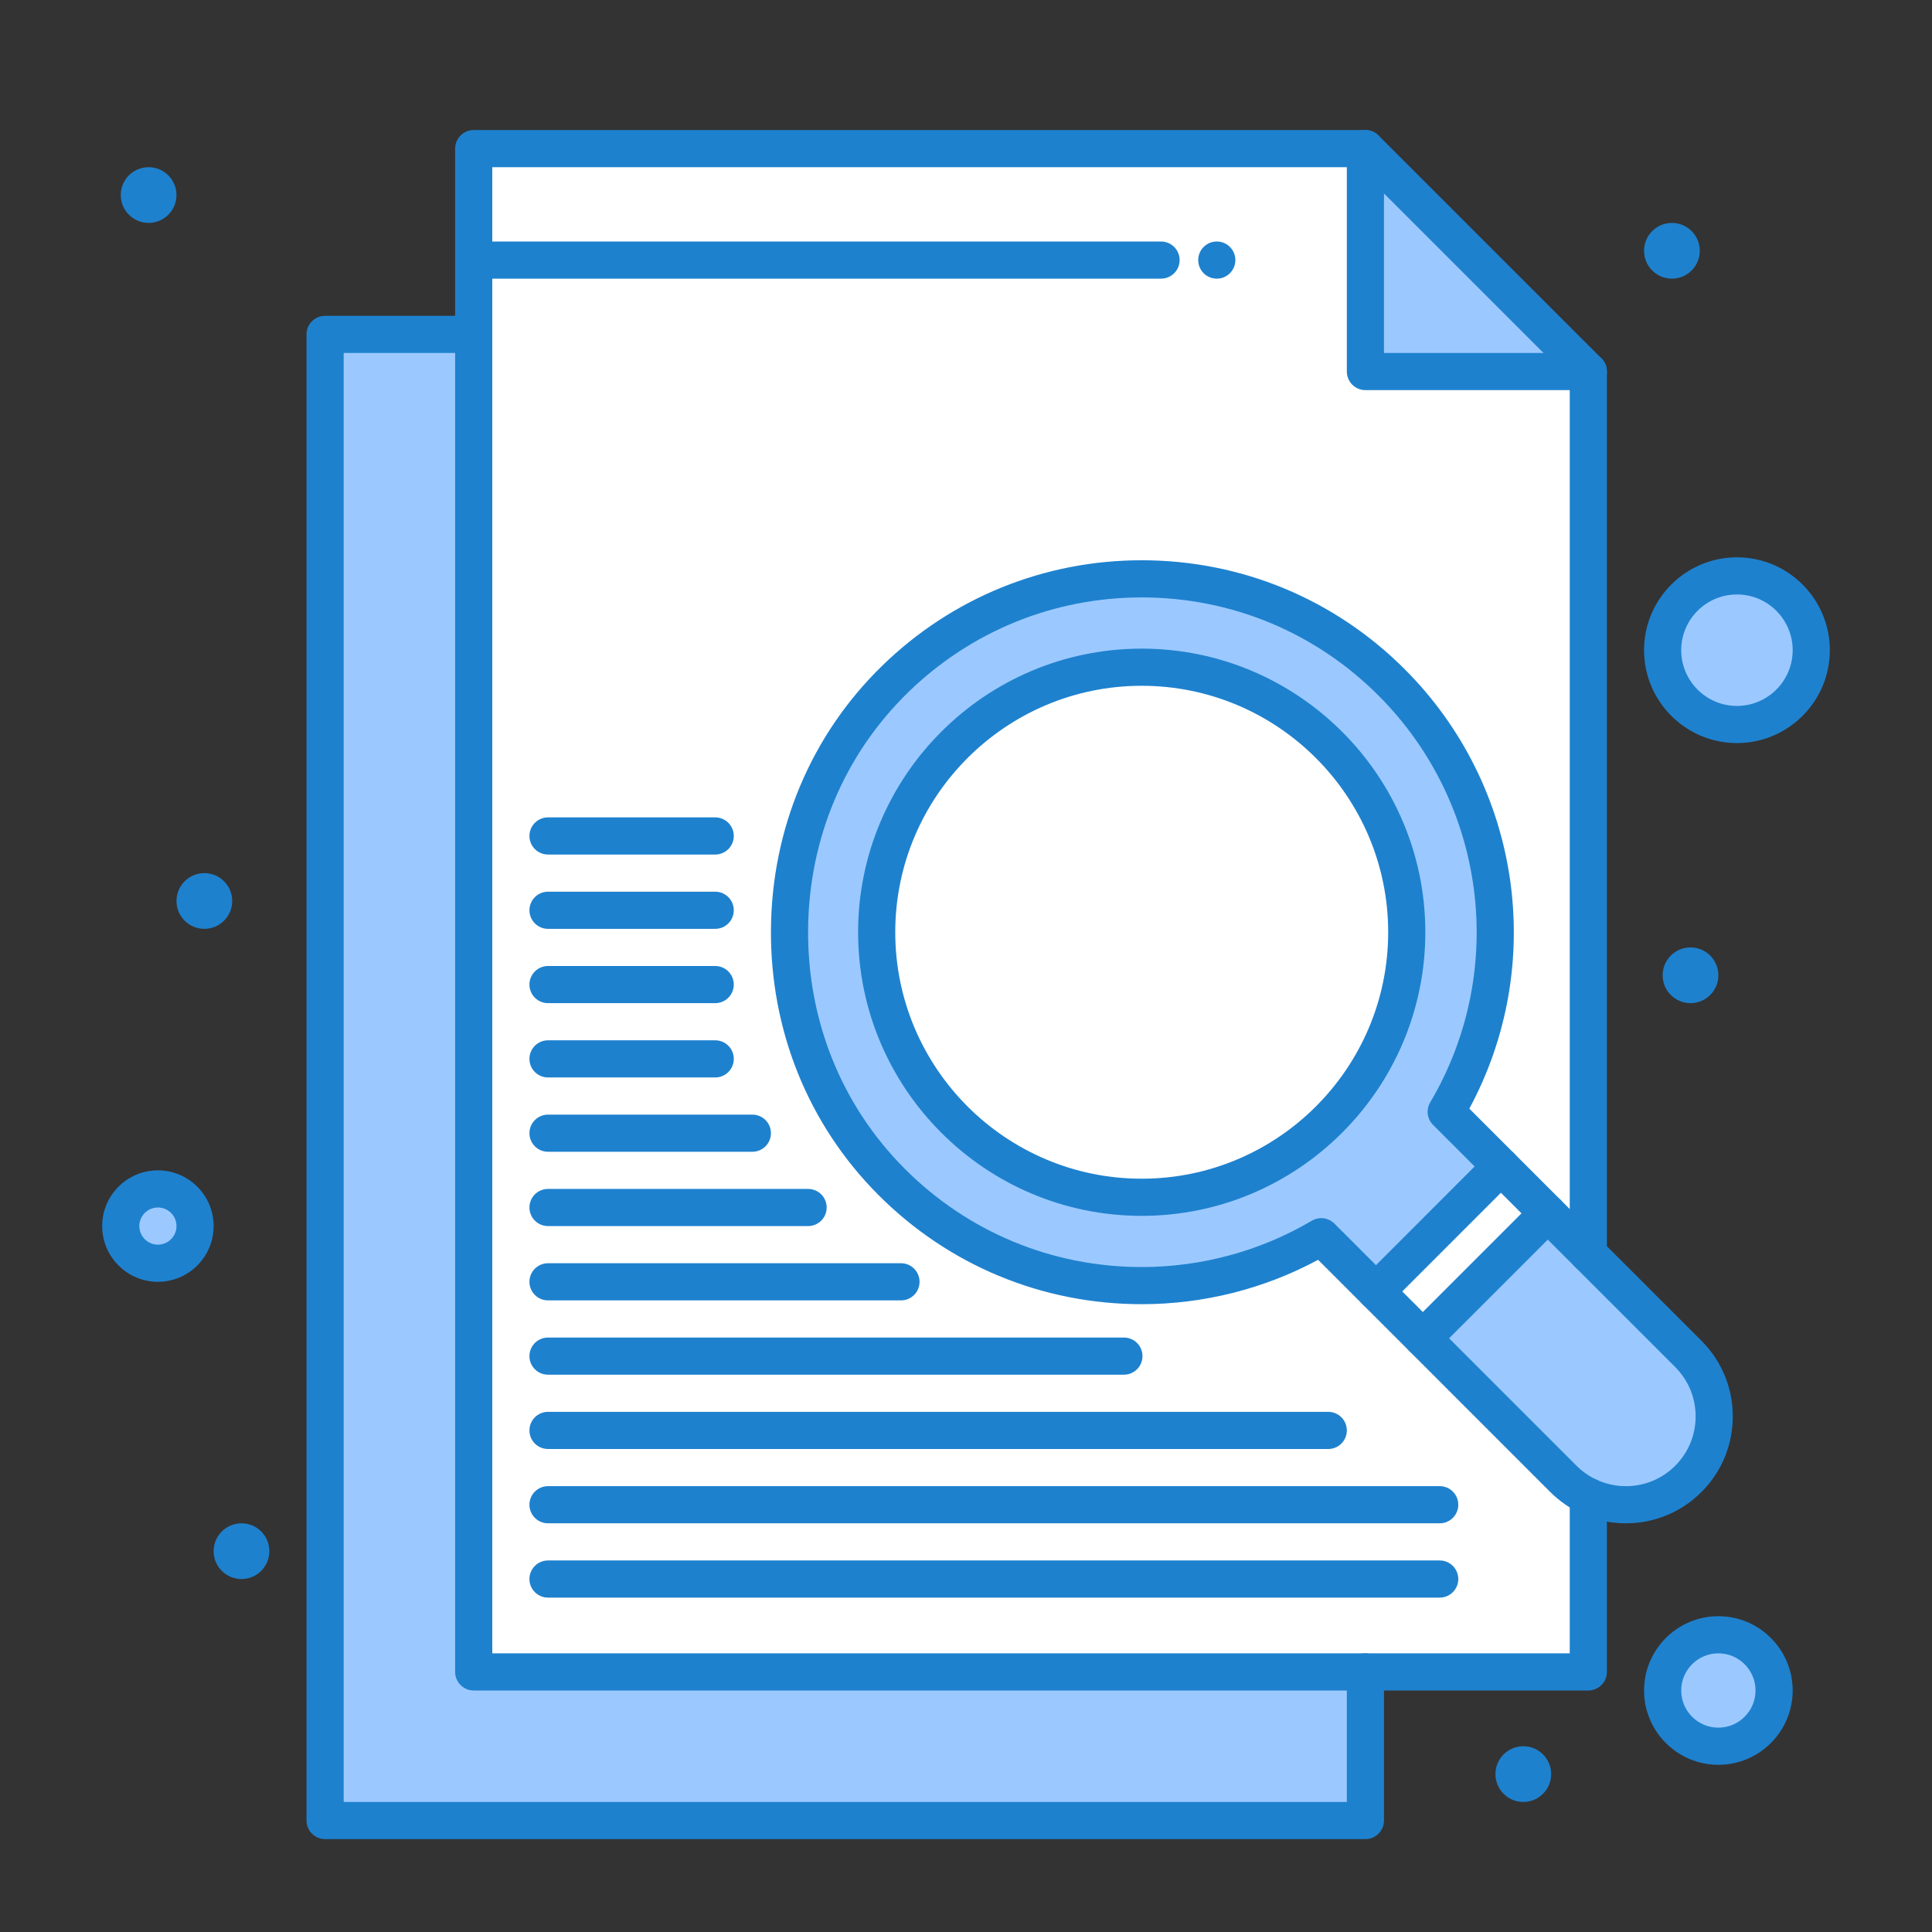 <svg enable-background="new 0 0 520 520" height="512" viewBox="0 0 520 520" width="512" xmlns="http://www.w3.org/2000/svg"><rect x="0" y="0" width="520" height="520" fill="#333333" stroke="none"/><g id="_x33_9_x2C__Document_x2C__File_x2C__Search"><g><g><path d="m427.5 100h-60v-60h-240v30 20 360h240 60z" fill="#fff"/><path d="m403.97 313.96 12.61 12.62-33.62 33.62-12.61-12.61z" fill="#fff"/><path d="m416.58 326.58 10.92 10.91 26.92 26.92c4.64 4.64 6.96 10.729 6.96 16.81 0 6.09-2.32 12.181-6.96 16.82-7.28 7.28-18.11 8.85-26.92 4.72-2.42-1.14-4.7-2.72-6.71-4.72l-37.83-37.84z" fill="#9bc9ff"/><path d="m389.25 299.24c21.54-36.48 16.64-84.25-14.7-115.58-36.83-36.84-96.359-37.15-133.58-.93-37.52 36.52-38.03 98.17-1.09 135.28 31.34 31.48 79.2 36.431 115.74 14.851l14.729 14.729 33.62-33.63z" fill="#9bc9ff"/><path d="m42.5 320c5.52 0 10 4.48 10 10s-4.48 10-10 10c-5.521 0-10-4.48-10-10s4.479-10 10-10z" fill="#9bc9ff"/><path d="m462.5 440c8.28 0 15 6.72 15 15s-6.72 15-15 15-15-6.72-15-15 6.72-15 15-15z" fill="#9bc9ff"/><path d="m467.5 155c11.05 0 20 8.95 20 20s-8.95 20-20 20-20-8.95-20-20 8.95-20 20-20z" fill="#9bc9ff"/><path d="m367.5 450v40h-280v-400h40v360z" fill="#9bc9ff"/><path d="m307.29 179.58c39.4 0 71.34 31.93 71.34 71.33 0 39.399-31.939 71.34-71.34 71.34-39.39 0-71.33-31.94-71.33-71.34s31.94-71.33 71.33-71.33z" fill="#fff"/><path d="m427.5 100h-60v-60c18.55 18.55 41.45 41.45 60 60z" fill="#9bc9ff"/><g fill="#1e81ce"><circle cx="455" cy="262.5" r="7.5"/><circle cx="450" cy="67.5" r="7.5"/><circle cx="410" cy="477.5" r="7.5"/><circle cx="327.5" cy="70" r="5"/><circle cx="65" cy="417.5" r="7.5"/><circle cx="55" cy="242.5" r="7.5"/><circle cx="40" cy="52.5" r="7.5"/><path d="m427.5 455h-300c-2.762 0-5-2.238-5-5v-410c0-2.761 2.238-5 5-5h240c1.326 0 2.598.527 3.535 1.464l60 60c.938.938 1.465 2.209 1.465 3.536v237.49c0 2.762-2.238 5-5 5s-5-2.238-5-5v-235.419l-57.071-57.071h-232.929v400h290v-42.24c0-2.762 2.238-5.02 5-5.02s5 2.218 5 4.979v47.281c0 2.762-2.238 5-5 5z"/><path d="m437.602 410.004c-4.206 0-8.434-.939-12.225-2.717-3.006-1.415-5.733-3.333-8.115-5.703l-62.493-62.503c-14.526 7.825-30.857 11.944-47.478 11.944-26.825 0-52.024-10.473-70.956-29.488-18.808-18.895-29.048-44.253-28.834-71.405.215-27.166 10.862-52.376 29.98-70.985 18.788-18.283 43.58-28.352 69.81-28.352 26.744 0 51.886 10.416 70.794 29.33 31.4 31.39 38.299 79.499 17.385 118.266l62.484 62.484c5.433 5.433 8.425 12.657 8.425 20.345 0 7.694-2.992 14.923-8.425 20.355-5.434 5.436-12.662 8.429-20.352 8.429zm-81.984-82.144c1.294 0 2.574.501 3.537 1.465l65.171 65.18c1.558 1.551 3.346 2.81 5.304 3.731 2.464 1.155 5.224 1.768 7.973 1.768 5.019 0 9.735-1.953 13.282-5.499 3.543-3.544 5.495-8.262 5.495-13.285 0-5.016-1.952-9.73-5.495-13.274l-65.17-65.17c-1.613-1.612-1.931-4.113-.77-6.077 20.895-35.387 15.166-80.416-13.93-109.502-17.021-17.025-39.65-26.401-63.723-26.401-23.61 0-45.925 9.063-62.835 25.518-17.188 16.73-26.762 39.423-26.955 63.897-.193 24.46 9.013 47.285 25.921 64.271 17.041 17.116 39.724 26.543 63.869 26.543 16.14 0 31.972-4.313 45.785-12.471.791-.466 1.67-.694 2.541-.694z"/><path d="m307.29 327.25c-42.089 0-76.33-34.246-76.33-76.34 0-42.088 34.241-76.33 76.33-76.33 42.094 0 76.34 34.242 76.34 76.33 0 42.094-34.246 76.34-76.34 76.34zm0-142.67c-36.574 0-66.33 29.755-66.33 66.33 0 36.58 29.756 66.34 66.33 66.34 36.58 0 66.34-29.76 66.34-66.34 0-36.575-29.76-66.33-66.34-66.33z"/><path d="m370.35 352.59c-1.279 0-2.559-.488-3.535-1.464-1.953-1.952-1.953-5.118-.001-7.071l33.62-33.63c1.953-1.953 5.118-1.952 7.071-.001 1.953 1.952 1.953 5.118.001 7.071l-33.62 33.63c-.977.977-2.257 1.465-3.536 1.465z"/><path d="m382.96 365.2c-1.279 0-2.56-.488-3.535-1.465-1.953-1.952-1.953-5.118 0-7.07l33.62-33.62c1.951-1.953 5.119-1.953 7.07 0 1.953 1.952 1.953 5.118 0 7.07l-33.62 33.62c-.975.977-2.256 1.465-3.535 1.465z"/><path d="m367.5 495h-280c-2.762 0-5-2.238-5-5v-400c0-2.761 2.238-5 5-5h40c2.761 0 5 2.239 5 5s-2.239 5-5 5h-35v390h270v-35c0-2.762 2.238-5 5-5s5 2.238 5 5v40c0 2.762-2.238 5-5 5z"/><path d="m427.5 105h-60c-2.762 0-5-2.239-5-5v-60c0-2.761 2.238-5 5-5s5 2.239 5 5v55h55c2.762 0 5 2.239 5 5s-2.238 5-5 5z"/><path d="m192.5 230h-45c-2.762 0-5-2.239-5-5s2.238-5 5-5h45c2.761 0 5 2.239 5 5s-2.239 5-5 5z"/><path d="m192.5 250h-45c-2.762 0-5-2.239-5-5s2.238-5 5-5h45c2.761 0 5 2.239 5 5s-2.239 5-5 5z"/><path d="m192.5 270h-45c-2.762 0-5-2.238-5-5s2.238-5 5-5h45c2.761 0 5 2.238 5 5s-2.239 5-5 5z"/><path d="m192.5 290h-45c-2.762 0-5-2.238-5-5s2.238-5 5-5h45c2.761 0 5 2.238 5 5s-2.239 5-5 5z"/><path d="m202.5 310h-55c-2.762 0-5-2.238-5-5s2.238-5 5-5h55c2.761 0 5 2.238 5 5s-2.239 5-5 5z"/><path d="m217.5 330h-70c-2.762 0-5-2.238-5-5s2.238-5 5-5h70c2.761 0 5 2.238 5 5s-2.239 5-5 5z"/><path d="m242.5 350h-95c-2.762 0-5-2.238-5-5s2.238-5 5-5h95c2.761 0 5 2.238 5 5s-2.239 5-5 5z"/><path d="m302.5 370h-155c-2.762 0-5-2.238-5-5s2.238-5 5-5h155c2.762 0 5 2.238 5 5s-2.238 5-5 5z"/><path d="m357.5 390h-210c-2.762 0-5-2.238-5-5s2.238-5 5-5h210c2.762 0 5 2.238 5 5s-2.238 5-5 5z"/><path d="m387.5 410h-240c-2.762 0-5-2.238-5-5s2.238-5 5-5h240c2.762 0 5 2.238 5 5s-2.238 5-5 5z"/><path d="m387.5 430h-240c-2.762 0-5-2.238-5-5s2.238-5 5-5h240c2.762 0 5 2.238 5 5s-2.238 5-5 5z"/><path d="m312.5 75h-185c-2.762 0-5-2.239-5-5s2.238-5 5-5h185c2.762 0 5 2.239 5 5s-2.238 5-5 5z"/><path d="m42.5 345c-8.271 0-15-6.728-15-15s6.729-15 15-15 15 6.728 15 15-6.729 15-15 15zm0-20c-2.757 0-5 2.243-5 5s2.243 5 5 5 5-2.243 5-5-2.243-5-5-5z"/><path d="m462.5 475c-11.028 0-20-8.972-20-20s8.972-20 20-20 20 8.972 20 20-8.972 20-20 20zm0-30c-5.514 0-10 4.486-10 10s4.486 10 10 10 10-4.486 10-10-4.486-10-10-10z"/><path d="m467.5 200c-13.785 0-25-11.215-25-25s11.215-25 25-25 25 11.215 25 25-11.215 25-25 25zm0-40c-8.272 0-15 6.729-15 15s6.728 15 15 15c8.271 0 15-6.729 15-15s-6.729-15-15-15z"/></g></g></g></g></svg>